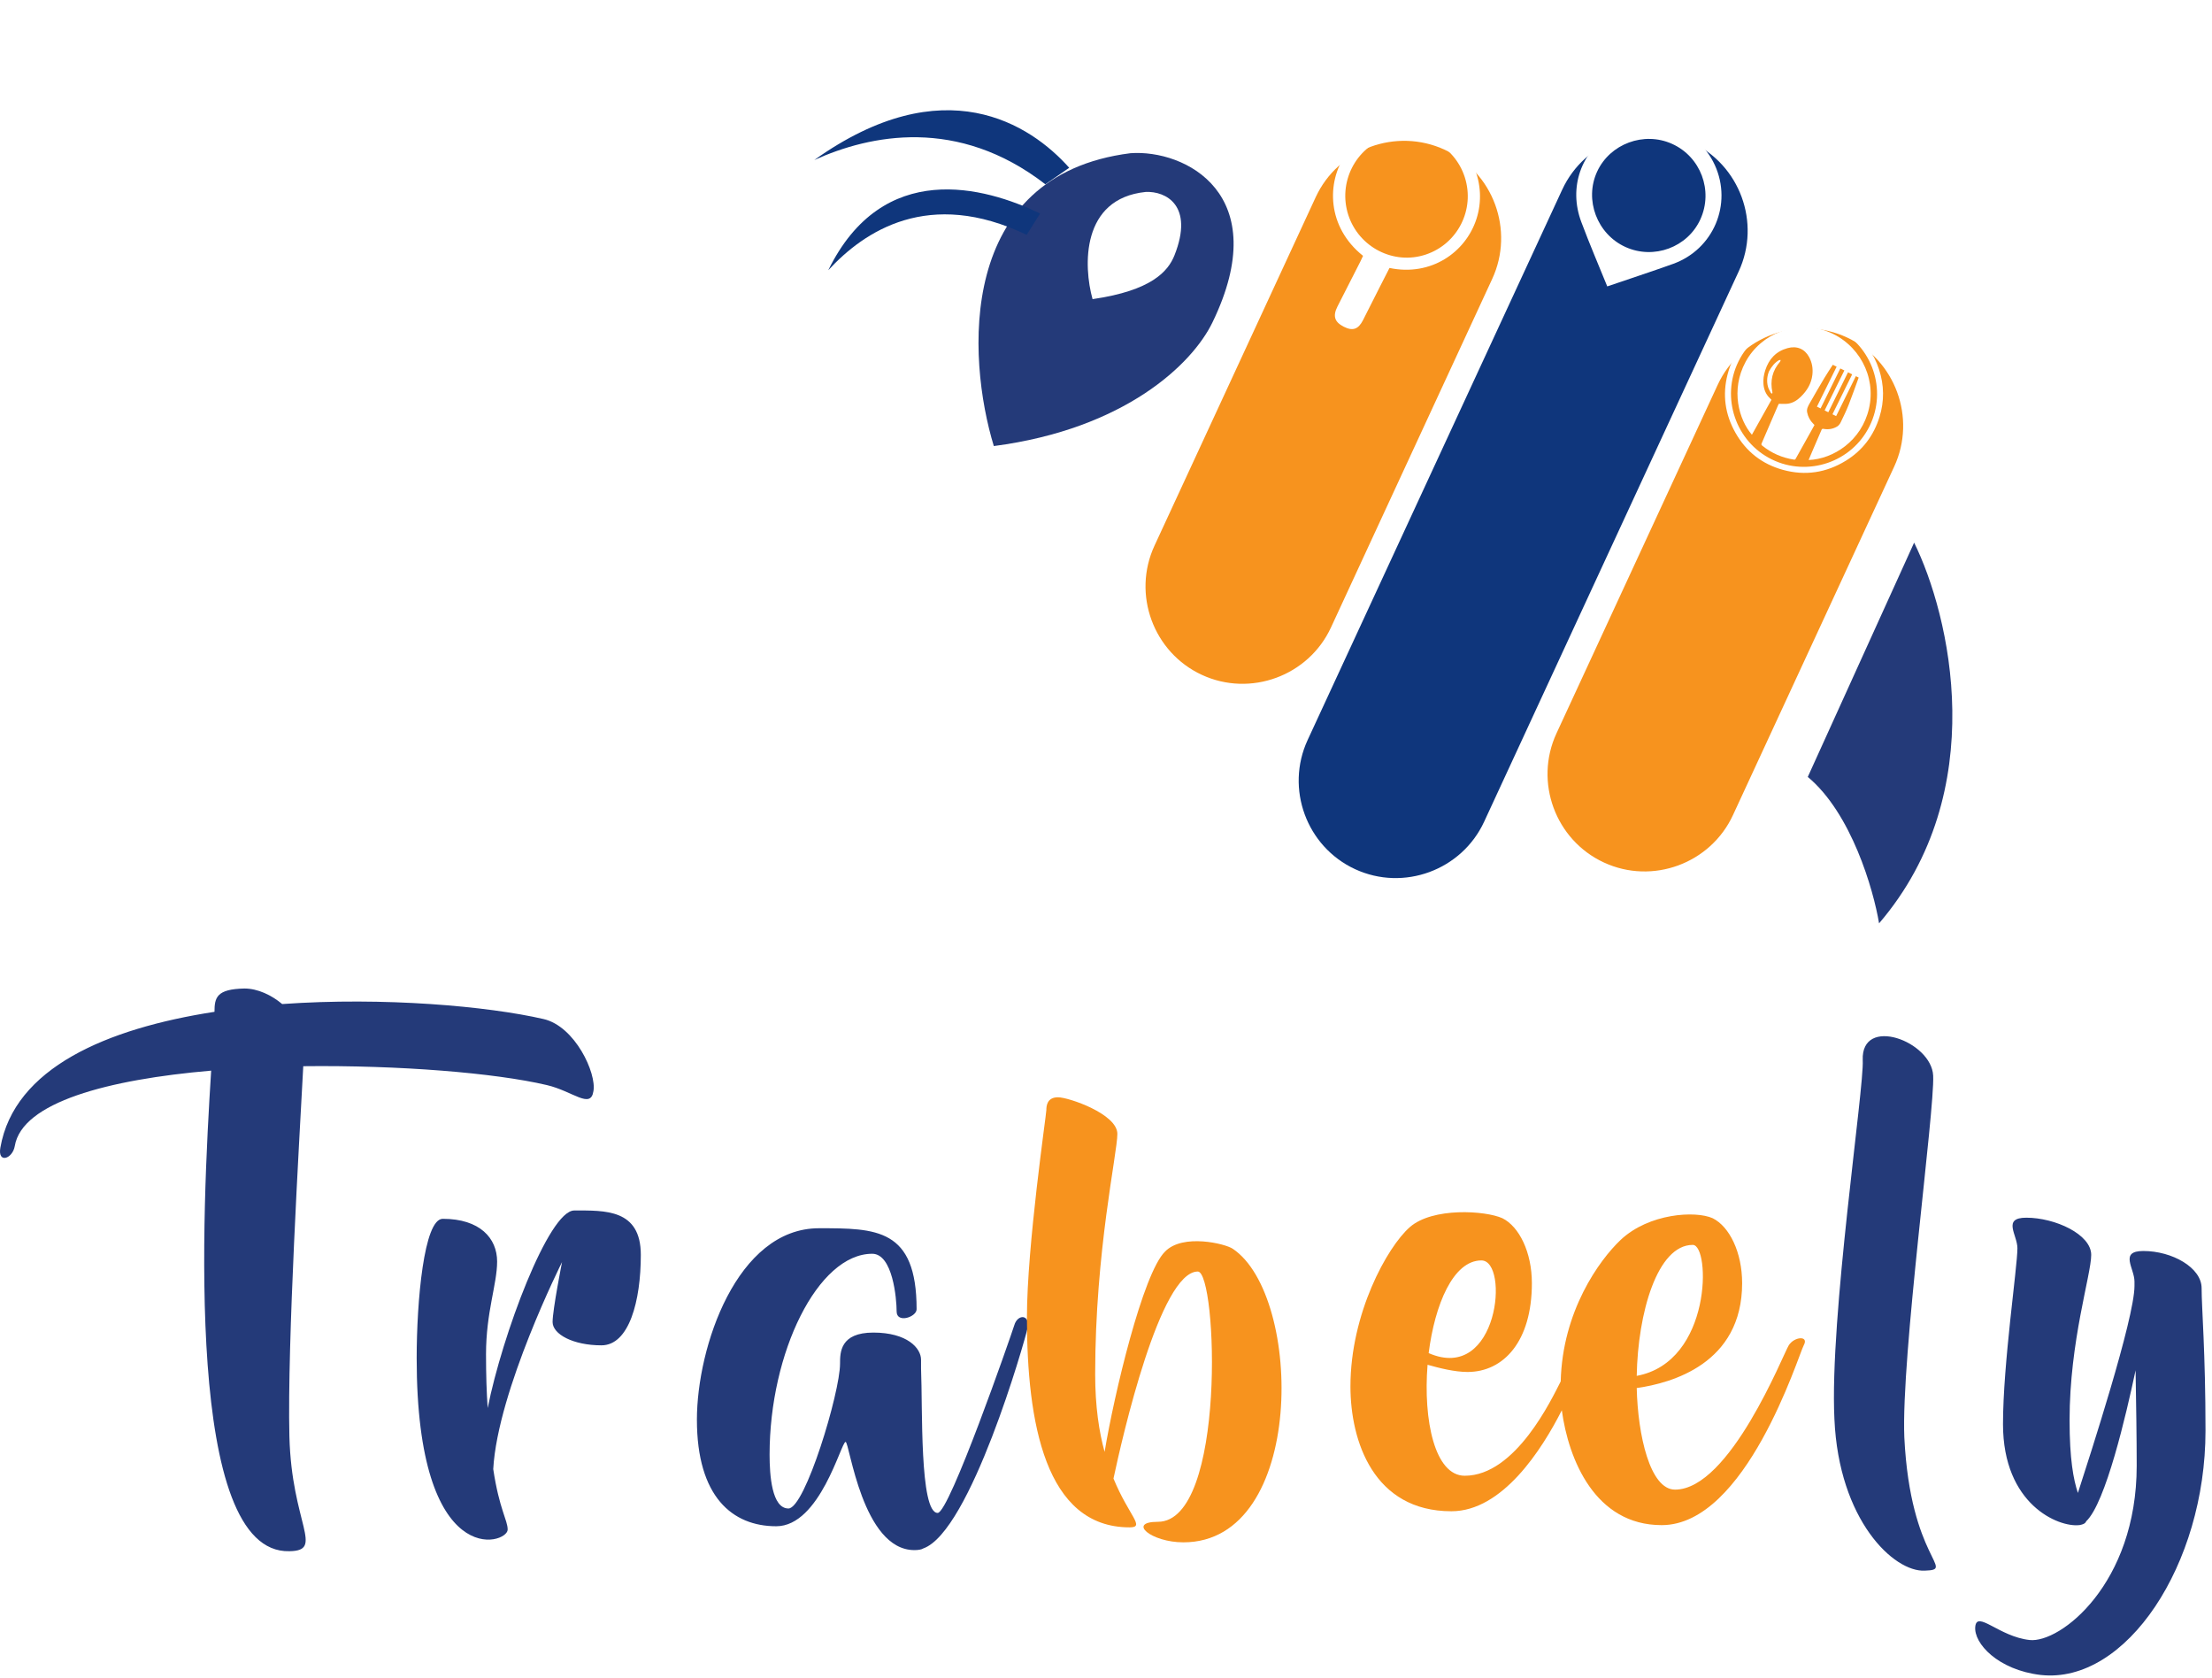 <svg width="240" height="182" viewBox="0 0 240 182" fill="none" xmlns="http://www.w3.org/2000/svg">
<path d="M58.968 110.536C52.949 109.152 41.692 108.128 30.616 108.911C29.472 107.948 27.968 107.226 26.523 107.226C23.513 107.286 23.272 108.189 23.272 109.754C11.595 111.56 1.542 115.833 0.037 124.502C-0.264 126.247 1.361 125.706 1.602 124.321C2.385 119.566 11.715 117.098 22.911 116.134C21.948 131.364 20.022 168.564 31.399 168.263C35.251 168.203 31.64 165.314 31.399 155.803C31.158 145.63 32.482 123.599 32.904 115.653C43.317 115.532 53.671 116.375 59.329 117.699C62.158 118.362 64.085 120.348 64.386 118.362C64.747 116.435 62.399 111.319 58.968 110.536ZM62.304 131.304C59.535 131.304 54.479 144.848 52.914 152.733C52.793 151.048 52.733 149.121 52.733 146.894C52.733 142.319 53.937 139.31 53.937 136.842C53.937 134.313 52.071 132.207 48.038 132.207C45.991 132.207 45.209 141.176 45.209 147.316C45.209 170.551 55.081 167.541 55.081 165.916C55.081 164.893 54.178 163.749 53.516 159.355C53.997 150.807 60.98 136.902 60.98 136.902C60.98 136.902 59.956 142.079 59.956 143.403C59.956 144.727 62.184 145.931 65.254 145.931C68.263 145.931 69.528 141.115 69.528 136.119C69.528 131.123 65.615 131.304 62.304 131.304ZM110.045 143.764C109.624 145.088 103.003 164.11 101.738 164.11C99.752 164.11 100.113 152.553 99.933 148.459C99.933 148.158 99.933 147.857 99.933 147.496C99.933 146.232 98.428 144.547 94.756 144.547C91.144 144.547 91.144 146.714 91.144 147.917C91.144 151.048 87.352 163.628 85.546 163.628C83.74 163.628 83.499 160.017 83.499 157.789C83.499 146.714 88.736 135.999 94.635 135.999C96.863 135.999 97.284 140.875 97.284 142.259C97.284 143.583 99.451 142.861 99.451 142.018C99.451 133.23 95.057 133.23 88.857 133.23C79.948 133.23 75.614 146.112 75.614 153.997C75.614 162.364 79.466 165.555 84.222 165.555C88.977 165.555 91.264 156.405 91.746 156.405C92.168 156.405 93.552 168.143 99.21 168.143C99.632 168.143 99.993 168.083 100.173 167.962C105.29 166.157 111.189 145.449 111.49 144.065C111.791 142.56 110.407 142.5 110.045 143.764ZM202.104 114.991C202.284 117.94 198.492 142.921 199.033 153.937C199.514 164.893 205.474 170.551 208.844 170.37C212.276 170.25 207.28 169.287 206.618 155.923C206.256 147.195 209.929 120.468 209.747 116.676C209.567 112.944 201.922 110.115 202.104 114.991ZM238.873 139.731C238.873 137.504 235.683 135.698 232.553 135.698C229.903 135.698 231.589 137.564 231.589 139.009C231.589 139.129 231.589 139.31 231.589 139.49C231.589 143.042 226.713 158.03 225.45 161.943C224.967 160.498 224.547 158.271 224.547 154.057C224.547 145.449 226.894 138.286 226.894 136.119C226.894 133.892 222.981 132.086 219.851 132.086C217.203 132.086 218.888 133.952 218.888 135.397C218.888 137.444 217.324 147.917 217.324 154.479C217.324 163.207 223.343 165.675 225.569 165.434C225.69 165.434 225.811 165.374 225.87 165.374C226.111 165.314 226.292 165.193 226.353 165.013C228.46 163.026 230.686 153.455 231.709 148.64C231.77 152.191 231.83 156.044 231.83 158.993C231.83 171.815 223.523 178.256 220.213 177.895C216.902 177.533 214.494 174.644 214.314 176.45C214.132 178.256 216.781 181.145 221.417 181.687C230.686 182.71 239.295 169.708 239.295 155.201C239.295 146.593 238.873 141.898 238.873 139.731Z" fill="#243A79"/>
<path d="M133.754 135.457C132.971 134.915 128.336 133.772 126.41 135.758C124.002 138.106 120.872 151.288 119.849 157.489C119.247 155.322 118.825 152.553 118.825 149.061C118.825 135.698 121.233 125.104 121.233 122.997C121.233 120.83 115.936 119.024 114.792 119.024C113.588 119.024 113.528 119.987 113.528 120.408C113.528 120.89 111.421 135.156 111.421 142.921C111.421 154.298 113.408 165.675 122.557 165.675C124.303 165.675 122.497 164.471 120.812 160.378C121.775 155.863 125.868 137.925 129.961 137.925C132.068 137.925 133.092 165.073 125.627 165.073C122.257 165.073 124.905 167.3 128.396 167.3C141.7 167.3 141.399 140.574 133.754 135.457ZM194.077 145.931C193.475 146.894 187.695 161.582 181.737 161.582C179.028 161.582 177.703 155.683 177.583 150.566C181.375 150.024 189.02 147.918 189.02 139.189C189.02 135.818 187.635 133.049 185.83 132.146C183.964 131.304 178.907 131.605 175.838 134.494C173.49 136.721 169.517 142.259 169.336 149.844C168.373 151.71 164.46 160.077 158.922 160.077C155.672 160.077 154.407 154.057 154.889 148.038C156.154 148.399 157.839 148.82 159.223 148.82C163.136 148.82 166.207 145.51 166.207 139.189C166.207 135.818 164.821 133.049 163.015 132.146C161.15 131.304 155.431 130.943 152.964 133.11C150.495 135.277 146.522 142.5 146.522 150.386C146.522 156.345 149.05 163.929 157.478 163.929C163.015 163.929 167.29 157.248 169.456 152.974C170.179 158.331 173.068 165.434 180.291 165.434C189.441 165.434 195.1 147.075 195.702 145.931C196.304 144.848 194.679 144.968 194.077 145.931ZM160.728 136.721C163.799 136.721 162.595 150.085 155.009 146.774C155.672 141.537 157.659 136.721 160.728 136.721ZM183.663 135.036C185.588 135.036 185.77 147.737 177.583 149.242C177.703 142.44 179.81 135.036 183.663 135.036Z" fill="#F7931E"/>
<g filter="url(#filter0_d)">
<path d="M147.022 90.279C141.755 87.843 139.439 81.54 141.877 76.271L169.497 16.574C171.932 11.307 178.236 8.991 183.504 11.429C188.772 13.864 191.088 20.168 188.65 25.436L161.029 85.131C158.591 90.399 152.29 92.714 147.022 90.279Z" fill="#0F367C"/>
</g>
<g filter="url(#filter1_d)">
<path d="M174.022 89.557C168.754 87.121 166.438 80.817 168.876 75.549L186.369 37.742C188.805 32.475 195.109 30.159 200.377 32.597C205.644 35.033 207.96 41.336 205.522 46.605L188.027 84.412C185.591 89.68 179.287 91.996 174.022 89.557Z" fill="#F7931E"/>
</g>
<g filter="url(#filter2_d)">
<path d="M130.403 69.205C125.136 66.77 122.82 60.466 125.258 55.198L142.751 17.391C145.186 12.124 151.49 9.808 156.758 12.246C162.026 14.681 164.342 20.985 161.904 26.253L144.411 64.06C141.972 69.326 135.67 71.641 130.403 69.205Z" fill="#F7931E"/>
</g>
<path d="M147.888 27.751C143.964 24.622 143.906 19.787 146.011 16.739C148.308 13.409 152.565 12.3 156.163 14.099C159.676 15.855 161.399 19.998 160.199 23.734C159.022 27.391 155.245 30.008 150.759 29.066C150.426 29.715 150.086 30.379 149.749 31.041C149.128 32.266 148.511 33.492 147.891 34.717C147.378 35.728 146.766 35.935 145.794 35.438C144.797 34.929 144.59 34.283 145.112 33.251C145.942 31.612 146.782 29.975 147.615 28.337C147.709 28.141 147.797 27.941 147.888 27.751ZM146.292 23.326C147.439 26.839 151.234 28.773 154.701 27.61C158.172 26.446 160.051 22.716 158.928 19.223C157.795 15.709 154.026 13.76 150.54 14.892C147.059 16.017 145.149 19.815 146.292 23.326Z" fill="white"/>
<path d="M174.386 31.066C173.51 28.906 172.479 26.51 171.567 24.071C170.164 20.325 171.54 16.441 174.906 14.401C178.852 12.011 184.133 13.677 186.063 17.919C187.984 22.144 185.913 27.054 181.515 28.629C179.086 29.498 176.634 30.299 174.386 31.066ZM184.494 23.78C185.902 20.675 184.526 17.008 181.424 15.608C178.369 14.226 174.682 15.591 173.286 18.617C171.876 21.674 173.279 25.397 176.366 26.794C179.445 28.188 183.111 26.827 184.494 23.78Z" fill="white"/>
<path d="M200.004 35.273C200.266 35.45 200.532 35.622 200.789 35.809C202.271 36.892 203.293 38.313 203.867 40.052C204.432 41.769 204.459 43.502 203.924 45.231C203.294 47.258 202.085 48.857 200.276 49.972C198.151 51.282 195.862 51.632 193.452 50.967C191.18 50.343 189.445 48.984 188.287 46.929C187.168 44.946 186.869 42.823 187.441 40.612C188.1 38.062 189.632 36.188 191.997 35.024C193.767 34.151 195.635 33.936 197.564 34.355C198.024 34.455 198.468 34.629 198.919 34.769C198.961 34.783 199.003 34.791 199.046 34.799C199.366 34.956 199.687 35.115 200.004 35.273ZM192.231 49.829C196.148 51.755 200.921 50.134 202.848 46.22C204.778 42.305 203.154 37.533 199.239 35.603C195.324 33.674 190.546 35.299 188.621 39.21C186.694 43.133 188.317 47.902 192.231 49.829Z" fill="white"/>
<path d="M193.003 43.8C193.337 43.799 193.658 43.833 193.969 43.792C194.523 43.718 194.987 43.426 195.379 43.042C196.056 42.385 196.531 41.613 196.641 40.654C196.72 39.973 196.609 39.319 196.278 38.715C195.795 37.835 194.95 37.487 193.947 37.762C192.697 38.108 191.923 38.943 191.531 40.157C191.37 40.655 191.288 41.162 191.335 41.687C191.389 42.284 191.605 42.797 192.046 43.209C192.092 43.25 192.133 43.296 192.174 43.341C192.183 43.35 192.184 43.361 192.193 43.38C191.492 44.635 190.787 45.894 190.08 47.157C188.689 45.553 187.729 42.322 189.397 39.248C191.098 36.114 194.943 34.688 198.263 35.949C201.65 37.237 203.587 40.816 202.786 44.302C201.975 47.84 198.901 49.797 196.232 49.898C196.397 49.505 196.562 49.116 196.727 48.731C197.028 48.036 197.332 47.342 197.628 46.643C197.674 46.53 197.722 46.497 197.846 46.52C198.37 46.618 198.875 46.535 199.329 46.264C199.493 46.165 199.634 45.98 199.72 45.801C200.028 45.168 200.332 44.534 200.588 43.882C200.959 42.939 201.291 41.98 201.639 41.028C201.646 41.008 201.65 40.987 201.661 40.952C201.562 40.904 201.467 40.857 201.358 40.804C200.645 42.247 199.936 43.686 199.22 45.136C199.083 45.067 198.957 45.005 198.821 44.938C199.531 43.496 200.243 42.059 200.959 40.606C200.808 40.53 200.666 40.463 200.508 40.383C199.797 41.823 199.087 43.266 198.37 44.716C198.231 44.647 198.111 44.587 197.971 44.518C198.684 43.075 199.394 41.633 200.111 40.182C199.957 40.108 199.82 40.038 199.671 39.967C198.957 41.414 198.248 42.853 197.532 44.303C197.399 44.238 197.276 44.178 197.136 44.107C197.847 42.667 198.558 41.227 199.274 39.775C199.127 39.703 199.001 39.642 198.857 39.569C198.547 40.052 198.225 40.528 197.932 41.02C197.386 41.935 196.851 42.855 196.329 43.78C196.167 44.068 196.003 44.368 196.073 44.727C196.17 45.218 196.398 45.635 196.755 45.983C196.784 46.01 196.813 46.037 196.84 46.065C196.848 46.071 196.852 46.083 196.866 46.107C196.712 46.387 196.553 46.674 196.393 46.961C195.872 47.896 195.347 48.83 194.828 49.764C194.782 49.845 194.738 49.872 194.644 49.856C193.359 49.655 192.208 49.157 191.199 48.338C191.113 48.268 191.083 48.216 191.133 48.103C191.731 46.721 192.325 45.339 192.92 43.956C192.953 43.894 192.986 43.834 193.003 43.8Z" fill="white"/>
<path d="M191.945 40.259C192.24 39.736 192.554 39.339 193.01 39.072C193.06 39.044 193.138 39.057 193.201 39.05C193.179 39.111 193.175 39.189 193.136 39.233C192.299 40.198 192.037 41.305 192.304 42.546C192.314 42.593 192.293 42.646 192.285 42.697C192.234 42.672 192.161 42.66 192.14 42.622C192.026 42.405 191.891 42.194 191.827 41.964C191.658 41.355 191.735 40.762 191.945 40.259Z" fill="white"/>
<g filter="url(#filter3_d)">
<path d="M122.648 12.619C103.767 15.007 104.902 34.791 107.829 44.385C122.048 42.519 129.348 35.504 131.542 30.989C138.315 17.045 128.561 12.185 122.648 12.619Z" fill="#243A79"/>
</g>
<path d="M124.296 20.822C117.29 21.544 117.541 28.873 118.542 32.448C124.958 31.519 126.743 29.421 127.429 27.694C129.578 22.284 126.487 20.712 124.296 20.822Z" fill="white"/>
<path d="M88.352 17.357C102.44 7.318 111.812 13.485 116.008 18.198L113.42 19.99C103.92 12.639 94.401 14.618 88.352 17.357Z" fill="#0F367C"/>
<path d="M89.867 29.312C95.786 17.222 106.826 20.249 112.853 23.16L111.391 25.475C100.778 20.382 93.778 25.063 89.867 29.312Z" fill="#0F367C"/>
<g filter="url(#filter4_d)">
<path d="M207.681 54.861L196.143 80.274C200.871 84.205 203.27 92.5 203.878 96.157C216.151 81.829 211.527 62.657 207.681 54.861Z" fill="#243A79"/>
</g>
<defs>
<filter id="filter0_d" x="136.906" y="10.458" width="56.714" height="88.79" filterUnits="userSpaceOnUse" color-interpolation-filters="sRGB">
<feFlood flood-opacity="0" result="BackgroundImageFix"/>
<feColorMatrix in="SourceAlpha" type="matrix" values="0 0 0 0 0 0 0 0 0 0 0 0 0 0 0 0 0 0 127 0"/>
<feOffset dy="4"/>
<feGaussianBlur stdDeviation="2"/>
<feColorMatrix type="matrix" values="0 0 0 0 0 0 0 0 0 0 0 0 0 0 0 0 0 0 0.25 0"/>
<feBlend mode="normal" in2="BackgroundImageFix" result="effect1_dropShadow"/>
<feBlend mode="normal" in="SourceGraphic" in2="effect1_dropShadow" result="shape"/>
</filter>
<filter id="filter1_d" x="163.906" y="31.627" width="46.587" height="66.901" filterUnits="userSpaceOnUse" color-interpolation-filters="sRGB">
<feFlood flood-opacity="0" result="BackgroundImageFix"/>
<feColorMatrix in="SourceAlpha" type="matrix" values="0 0 0 0 0 0 0 0 0 0 0 0 0 0 0 0 0 0 127 0"/>
<feOffset dy="4"/>
<feGaussianBlur stdDeviation="2"/>
<feColorMatrix type="matrix" values="0 0 0 0 0 0 0 0 0 0 0 0 0 0 0 0 0 0 0.25 0"/>
<feBlend mode="normal" in2="BackgroundImageFix" result="effect1_dropShadow"/>
<feBlend mode="normal" in="SourceGraphic" in2="effect1_dropShadow" result="shape"/>
</filter>
<filter id="filter2_d" x="120.287" y="11.275" width="46.587" height="66.899" filterUnits="userSpaceOnUse" color-interpolation-filters="sRGB">
<feFlood flood-opacity="0" result="BackgroundImageFix"/>
<feColorMatrix in="SourceAlpha" type="matrix" values="0 0 0 0 0 0 0 0 0 0 0 0 0 0 0 0 0 0 127 0"/>
<feOffset dy="4"/>
<feGaussianBlur stdDeviation="2"/>
<feColorMatrix type="matrix" values="0 0 0 0 0 0 0 0 0 0 0 0 0 0 0 0 0 0 0.25 0"/>
<feBlend mode="normal" in2="BackgroundImageFix" result="effect1_dropShadow"/>
<feBlend mode="normal" in="SourceGraphic" in2="effect1_dropShadow" result="shape"/>
</filter>
<filter id="filter3_d" x="90.166" y="0.593" width="59.678" height="63.793" filterUnits="userSpaceOnUse" color-interpolation-filters="sRGB">
<feFlood flood-opacity="0" result="BackgroundImageFix"/>
<feColorMatrix in="SourceAlpha" type="matrix" values="0 0 0 0 0 0 0 0 0 0 0 0 0 0 0 0 0 0 127 0"/>
<feOffset dy="4"/>
<feGaussianBlur stdDeviation="8"/>
<feColorMatrix type="matrix" values="0 0 0 0 0 0 0 0 0 0 0 0 0 0 0 0 0 0 0.65 0"/>
<feBlend mode="normal" in2="BackgroundImageFix" result="effect1_dropShadow"/>
<feBlend mode="normal" in="SourceGraphic" in2="effect1_dropShadow" result="shape"/>
</filter>
<filter id="filter4_d" x="180.143" y="42.861" width="47.685" height="73.295" filterUnits="userSpaceOnUse" color-interpolation-filters="sRGB">
<feFlood flood-opacity="0" result="BackgroundImageFix"/>
<feColorMatrix in="SourceAlpha" type="matrix" values="0 0 0 0 0 0 0 0 0 0 0 0 0 0 0 0 0 0 127 0"/>
<feOffset dy="4"/>
<feGaussianBlur stdDeviation="8"/>
<feColorMatrix type="matrix" values="0 0 0 0 0 0 0 0 0 0 0 0 0 0 0 0 0 0 0.65 0"/>
<feBlend mode="normal" in2="BackgroundImageFix" result="effect1_dropShadow"/>
<feBlend mode="normal" in="SourceGraphic" in2="effect1_dropShadow" result="shape"/>
</filter>
</defs>
</svg>
